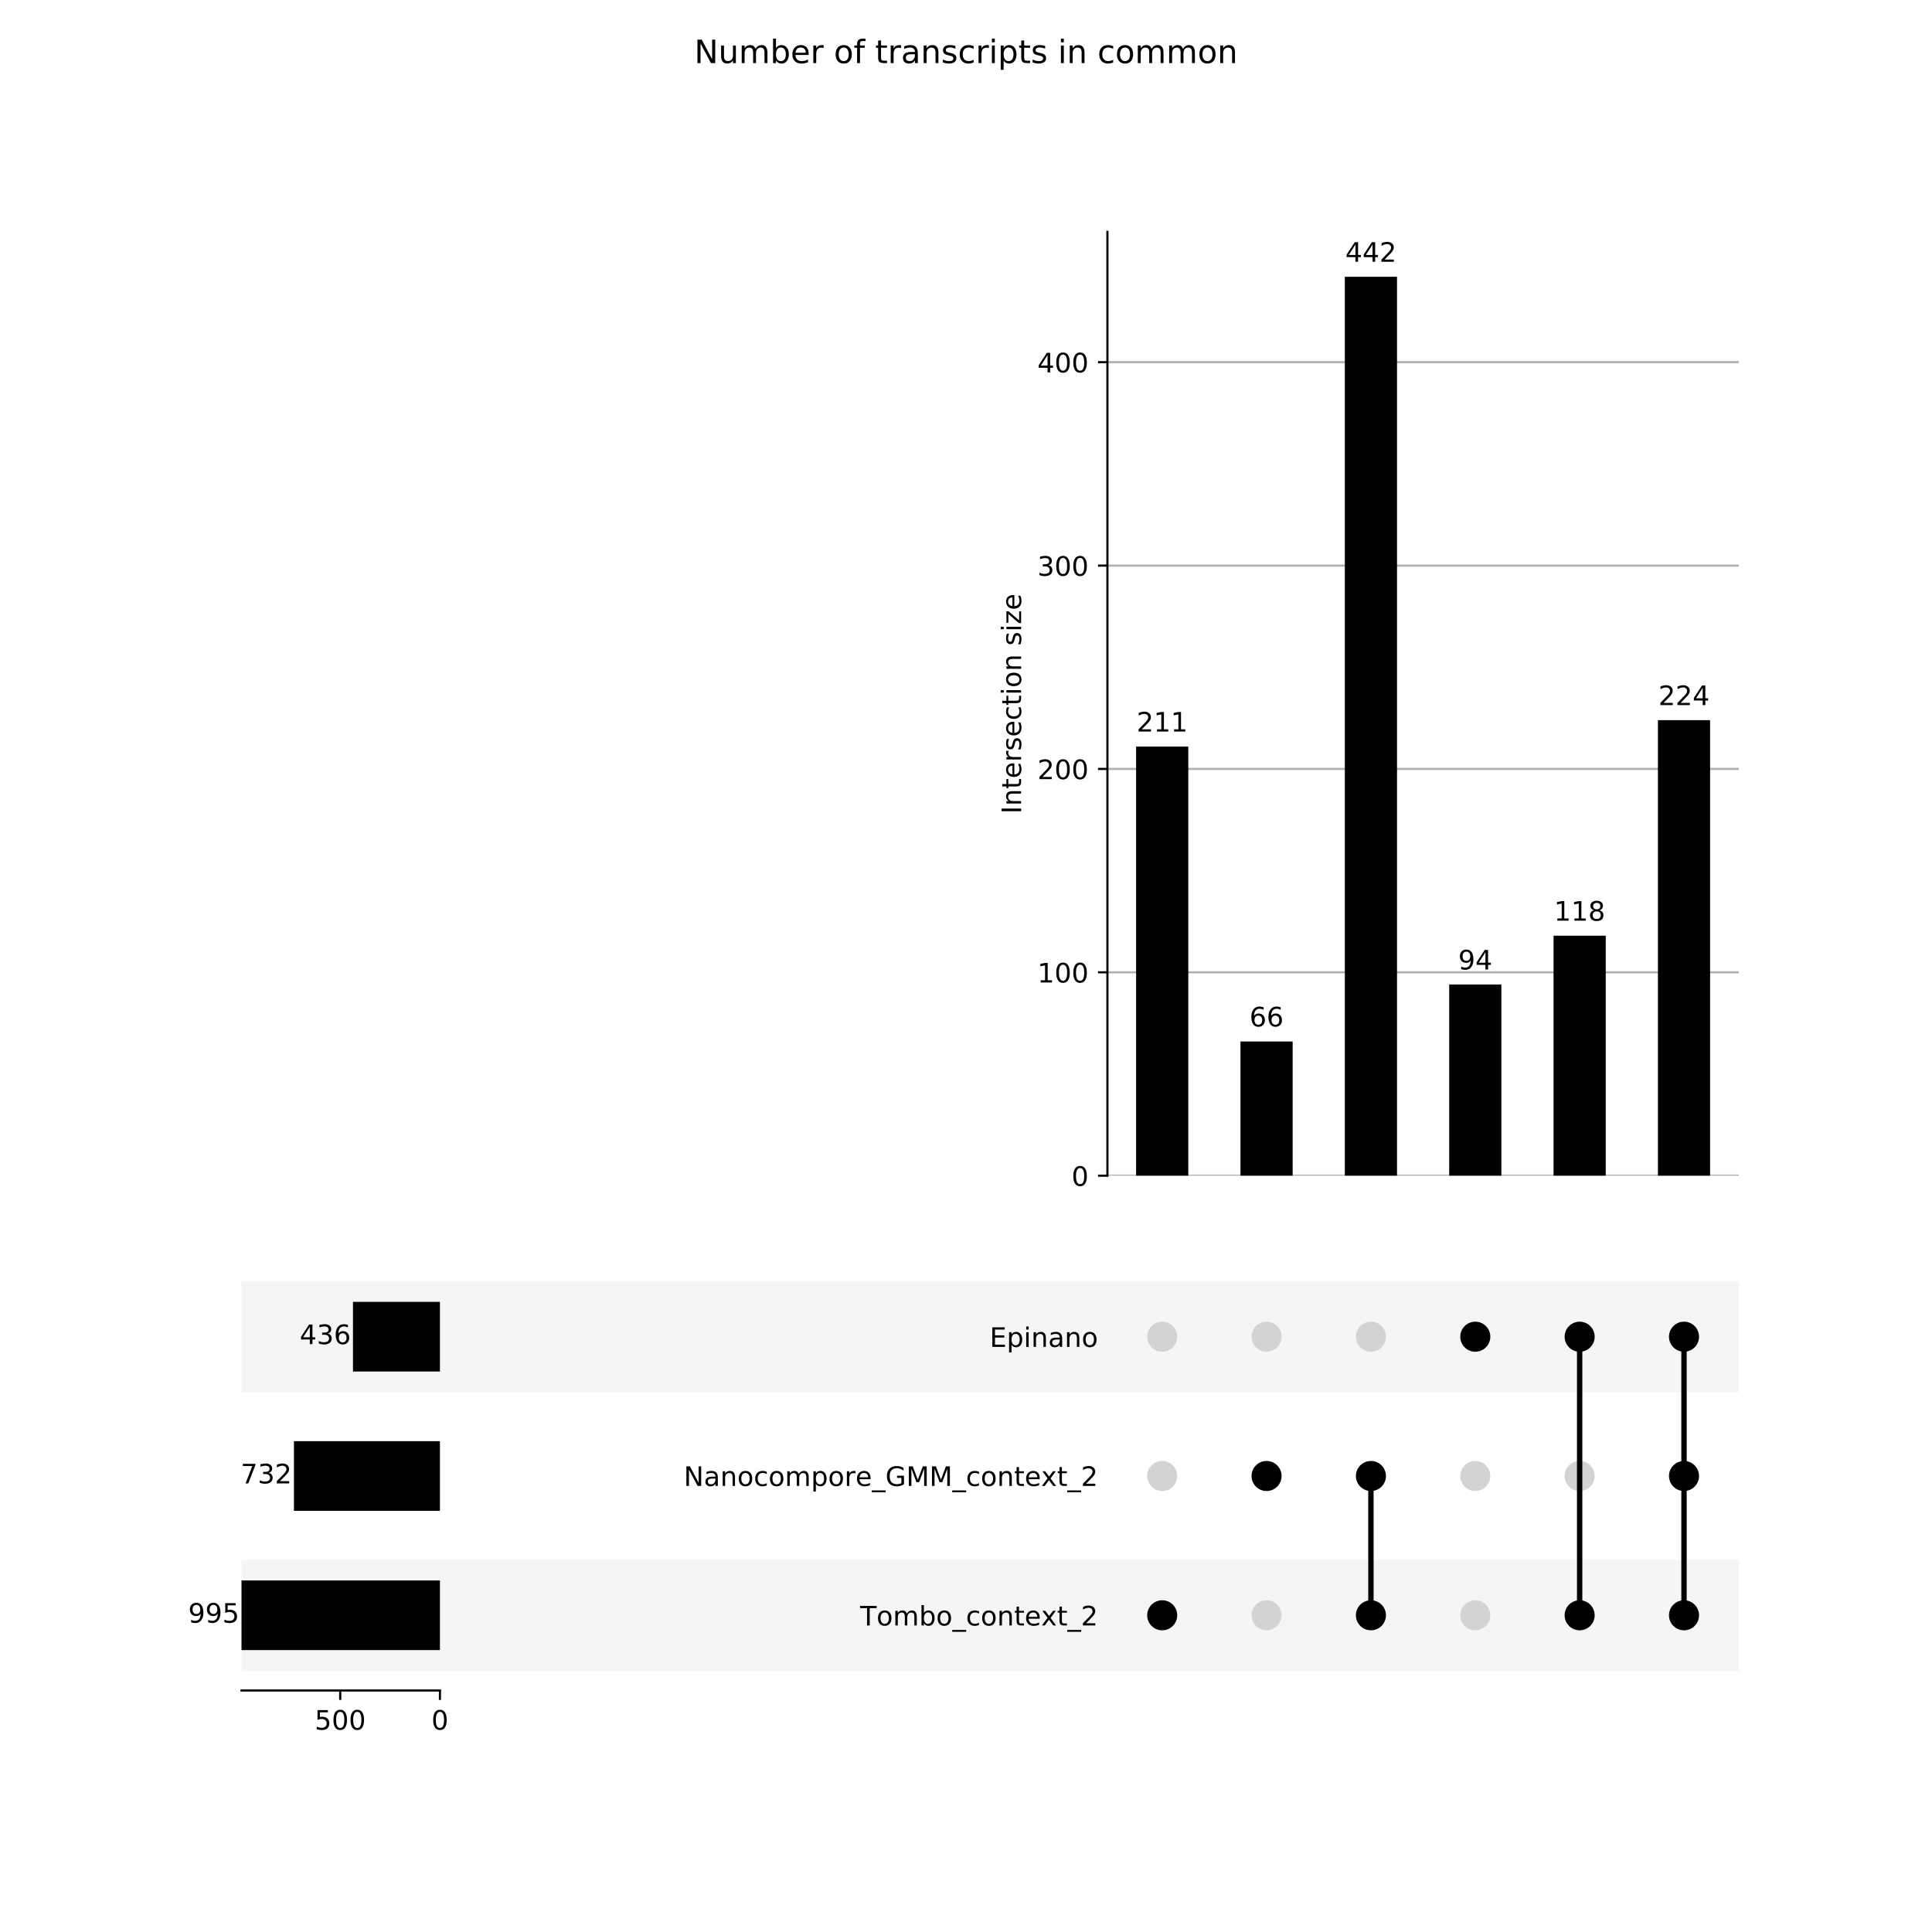 <?xml version="1.0" encoding="utf-8" standalone="no"?>
<!DOCTYPE svg PUBLIC "-//W3C//DTD SVG 1.1//EN"
  "http://www.w3.org/Graphics/SVG/1.1/DTD/svg11.dtd">
<!-- Created with matplotlib (https://matplotlib.org/) -->
<svg height="720pt" version="1.1" viewBox="0 0 720 720" width="720pt" xmlns="http://www.w3.org/2000/svg" xmlns:xlink="http://www.w3.org/1999/xlink">
 <defs>
  <style type="text/css">
*{stroke-linecap:butt;stroke-linejoin:round;}
  </style>
 </defs>
 <g id="figure_1">
  <g id="patch_1">
   <path d="M 0 720 
L 720 720 
L 720 0 
L 0 0 
z
" style="fill:#ffffff;"/>
  </g>
  <g id="axes_1">
   <g id="patch_2">
    <path clip-path="url(#pa7212b938f)" d="M 90 622.733 
L 648 622.733 
L 648 581.205 
L 90 581.205 
z
" style="fill:#f5f5f5;"/>
   </g>
   <g id="patch_3">
    <path clip-path="url(#pa7212b938f)" d="M 90 518.913 
L 648 518.913 
L 648 477.385 
L 90 477.385 
z
" style="fill:#f5f5f5;"/>
   </g>
   <g id="matplotlib.axis_1"/>
   <g id="matplotlib.axis_2">
    <g id="ytick_1"/>
    <g id="ytick_2"/>
    <g id="ytick_3"/>
   </g>
  </g>
  <g id="axes_2">
   <g id="PathCollection_1">
    <defs>
     <path d="M 0 5.6 
C 1.485 5.6 2.91 5.01 3.96 3.96 
C 5.01 2.91 5.6 1.485 5.6 0 
C 5.6 -1.485 5.01 -2.91 3.96 -3.96 
C 2.91 -5.01 1.485 -5.6 0 -5.6 
C -1.485 -5.6 -2.91 -5.01 -3.96 -3.96 
C -5.01 -2.91 -5.6 -1.485 -5.6 0 
C -5.6 1.485 -5.01 2.91 -3.96 3.96 
C -2.91 5.01 -1.485 5.6 0 5.6 
z
" id="C0_0_a1dc8ecef4"/>
    </defs>
    <g clip-path="url(#pbac1de881d)">
     <use x="433.117" xlink:href="#C0_0_a1dc8ecef4" y="601.969"/>
    </g>
    <g clip-path="url(#pbac1de881d)">
     <use style="fill:#d3d3d3;" x="433.117" xlink:href="#C0_0_a1dc8ecef4" y="550.059"/>
    </g>
    <g clip-path="url(#pbac1de881d)">
     <use style="fill:#d3d3d3;" x="433.117" xlink:href="#C0_0_a1dc8ecef4" y="498.149"/>
    </g>
    <g clip-path="url(#pbac1de881d)">
     <use style="fill:#d3d3d3;" x="472.01" xlink:href="#C0_0_a1dc8ecef4" y="601.969"/>
    </g>
    <g clip-path="url(#pbac1de881d)">
     <use x="472.01" xlink:href="#C0_0_a1dc8ecef4" y="550.059"/>
    </g>
    <g clip-path="url(#pbac1de881d)">
     <use style="fill:#d3d3d3;" x="472.01" xlink:href="#C0_0_a1dc8ecef4" y="498.149"/>
    </g>
    <g clip-path="url(#pbac1de881d)">
     <use x="510.903" xlink:href="#C0_0_a1dc8ecef4" y="601.969"/>
    </g>
    <g clip-path="url(#pbac1de881d)">
     <use x="510.903" xlink:href="#C0_0_a1dc8ecef4" y="550.059"/>
    </g>
    <g clip-path="url(#pbac1de881d)">
     <use style="fill:#d3d3d3;" x="510.903" xlink:href="#C0_0_a1dc8ecef4" y="498.149"/>
    </g>
    <g clip-path="url(#pbac1de881d)">
     <use style="fill:#d3d3d3;" x="549.796" xlink:href="#C0_0_a1dc8ecef4" y="601.969"/>
    </g>
    <g clip-path="url(#pbac1de881d)">
     <use style="fill:#d3d3d3;" x="549.796" xlink:href="#C0_0_a1dc8ecef4" y="550.059"/>
    </g>
    <g clip-path="url(#pbac1de881d)">
     <use x="549.796" xlink:href="#C0_0_a1dc8ecef4" y="498.149"/>
    </g>
    <g clip-path="url(#pbac1de881d)">
     <use x="588.689" xlink:href="#C0_0_a1dc8ecef4" y="601.969"/>
    </g>
    <g clip-path="url(#pbac1de881d)">
     <use style="fill:#d3d3d3;" x="588.689" xlink:href="#C0_0_a1dc8ecef4" y="550.059"/>
    </g>
    <g clip-path="url(#pbac1de881d)">
     <use x="588.689" xlink:href="#C0_0_a1dc8ecef4" y="498.149"/>
    </g>
    <g clip-path="url(#pbac1de881d)">
     <use x="627.581" xlink:href="#C0_0_a1dc8ecef4" y="601.969"/>
    </g>
    <g clip-path="url(#pbac1de881d)">
     <use x="627.581" xlink:href="#C0_0_a1dc8ecef4" y="550.059"/>
    </g>
    <g clip-path="url(#pbac1de881d)">
     <use x="627.581" xlink:href="#C0_0_a1dc8ecef4" y="498.149"/>
    </g>
   </g>
   <g id="matplotlib.axis_3">
    <g id="ytick_4">
     <g id="line2d_1"/>
     <g id="text_1">
      <!-- Tombo_context_2 -->
      <defs>
       <path d="M -0.297 72.906 
L 61.375 72.906 
L 61.375 64.594 
L 35.5 64.594 
L 35.5 0 
L 25.594 0 
L 25.594 64.594 
L -0.297 64.594 
z
" id="DejaVuSans-84"/>
       <path d="M 30.609 48.391 
Q 23.391 48.391 19.188 42.75 
Q 14.984 37.109 14.984 27.297 
Q 14.984 17.484 19.156 11.844 
Q 23.344 6.203 30.609 6.203 
Q 37.797 6.203 41.984 11.859 
Q 46.188 17.531 46.188 27.297 
Q 46.188 37.016 41.984 42.703 
Q 37.797 48.391 30.609 48.391 
z
M 30.609 56 
Q 42.328 56 49.016 48.375 
Q 55.719 40.766 55.719 27.297 
Q 55.719 13.875 49.016 6.219 
Q 42.328 -1.422 30.609 -1.422 
Q 18.844 -1.422 12.172 6.219 
Q 5.516 13.875 5.516 27.297 
Q 5.516 40.766 12.172 48.375 
Q 18.844 56 30.609 56 
z
" id="DejaVuSans-111"/>
       <path d="M 52 44.188 
Q 55.375 50.25 60.062 53.125 
Q 64.75 56 71.094 56 
Q 79.641 56 84.281 50.016 
Q 88.922 44.047 88.922 33.016 
L 88.922 0 
L 79.891 0 
L 79.891 32.719 
Q 79.891 40.578 77.094 44.375 
Q 74.312 48.188 68.609 48.188 
Q 61.625 48.188 57.562 43.547 
Q 53.516 38.922 53.516 30.906 
L 53.516 0 
L 44.484 0 
L 44.484 32.719 
Q 44.484 40.625 41.703 44.406 
Q 38.922 48.188 33.109 48.188 
Q 26.219 48.188 22.156 43.531 
Q 18.109 38.875 18.109 30.906 
L 18.109 0 
L 9.078 0 
L 9.078 54.688 
L 18.109 54.688 
L 18.109 46.188 
Q 21.188 51.219 25.484 53.609 
Q 29.781 56 35.688 56 
Q 41.656 56 45.828 52.969 
Q 50 49.953 52 44.188 
z
" id="DejaVuSans-109"/>
       <path d="M 48.688 27.297 
Q 48.688 37.203 44.609 42.844 
Q 40.531 48.484 33.406 48.484 
Q 26.266 48.484 22.188 42.844 
Q 18.109 37.203 18.109 27.297 
Q 18.109 17.391 22.188 11.75 
Q 26.266 6.109 33.406 6.109 
Q 40.531 6.109 44.609 11.75 
Q 48.688 17.391 48.688 27.297 
z
M 18.109 46.391 
Q 20.953 51.266 25.266 53.625 
Q 29.594 56 35.594 56 
Q 45.562 56 51.781 48.094 
Q 58.016 40.188 58.016 27.297 
Q 58.016 14.406 51.781 6.484 
Q 45.562 -1.422 35.594 -1.422 
Q 29.594 -1.422 25.266 0.953 
Q 20.953 3.328 18.109 8.203 
L 18.109 0 
L 9.078 0 
L 9.078 75.984 
L 18.109 75.984 
z
" id="DejaVuSans-98"/>
       <path d="M 50.984 -16.609 
L 50.984 -23.578 
L -0.984 -23.578 
L -0.984 -16.609 
z
" id="DejaVuSans-95"/>
       <path d="M 48.781 52.594 
L 48.781 44.188 
Q 44.969 46.297 41.141 47.344 
Q 37.312 48.391 33.406 48.391 
Q 24.656 48.391 19.812 42.844 
Q 14.984 37.312 14.984 27.297 
Q 14.984 17.281 19.812 11.734 
Q 24.656 6.203 33.406 6.203 
Q 37.312 6.203 41.141 7.25 
Q 44.969 8.297 48.781 10.406 
L 48.781 2.094 
Q 45.016 0.344 40.984 -0.531 
Q 36.969 -1.422 32.422 -1.422 
Q 20.062 -1.422 12.781 6.344 
Q 5.516 14.109 5.516 27.297 
Q 5.516 40.672 12.859 48.328 
Q 20.219 56 33.016 56 
Q 37.156 56 41.109 55.141 
Q 45.062 54.297 48.781 52.594 
z
" id="DejaVuSans-99"/>
       <path d="M 54.891 33.016 
L 54.891 0 
L 45.906 0 
L 45.906 32.719 
Q 45.906 40.484 42.875 44.328 
Q 39.844 48.188 33.797 48.188 
Q 26.516 48.188 22.312 43.547 
Q 18.109 38.922 18.109 30.906 
L 18.109 0 
L 9.078 0 
L 9.078 54.688 
L 18.109 54.688 
L 18.109 46.188 
Q 21.344 51.125 25.703 53.562 
Q 30.078 56 35.797 56 
Q 45.219 56 50.047 50.172 
Q 54.891 44.344 54.891 33.016 
z
" id="DejaVuSans-110"/>
       <path d="M 18.312 70.219 
L 18.312 54.688 
L 36.812 54.688 
L 36.812 47.703 
L 18.312 47.703 
L 18.312 18.016 
Q 18.312 11.328 20.141 9.422 
Q 21.969 7.516 27.594 7.516 
L 36.812 7.516 
L 36.812 0 
L 27.594 0 
Q 17.188 0 13.234 3.875 
Q 9.281 7.766 9.281 18.016 
L 9.281 47.703 
L 2.688 47.703 
L 2.688 54.688 
L 9.281 54.688 
L 9.281 70.219 
z
" id="DejaVuSans-116"/>
       <path d="M 56.203 29.594 
L 56.203 25.203 
L 14.891 25.203 
Q 15.484 15.922 20.484 11.062 
Q 25.484 6.203 34.422 6.203 
Q 39.594 6.203 44.453 7.469 
Q 49.312 8.734 54.109 11.281 
L 54.109 2.781 
Q 49.266 0.734 44.188 -0.344 
Q 39.109 -1.422 33.891 -1.422 
Q 20.797 -1.422 13.156 6.188 
Q 5.516 13.812 5.516 26.812 
Q 5.516 40.234 12.766 48.109 
Q 20.016 56 32.328 56 
Q 43.359 56 49.781 48.891 
Q 56.203 41.797 56.203 29.594 
z
M 47.219 32.234 
Q 47.125 39.594 43.094 43.984 
Q 39.062 48.391 32.422 48.391 
Q 24.906 48.391 20.391 44.141 
Q 15.875 39.891 15.188 32.172 
z
" id="DejaVuSans-101"/>
       <path d="M 54.891 54.688 
L 35.109 28.078 
L 55.906 0 
L 45.312 0 
L 29.391 21.484 
L 13.484 0 
L 2.875 0 
L 24.125 28.609 
L 4.688 54.688 
L 15.281 54.688 
L 29.781 35.203 
L 44.281 54.688 
z
" id="DejaVuSans-120"/>
       <path d="M 19.188 8.297 
L 53.609 8.297 
L 53.609 0 
L 7.328 0 
L 7.328 8.297 
Q 12.938 14.109 22.625 23.891 
Q 32.328 33.688 34.812 36.531 
Q 39.547 41.844 41.422 45.531 
Q 43.312 49.219 43.312 52.781 
Q 43.312 58.594 39.234 62.25 
Q 35.156 65.922 28.609 65.922 
Q 23.969 65.922 18.812 64.312 
Q 13.672 62.703 7.812 59.422 
L 7.812 69.391 
Q 13.766 71.781 18.938 73 
Q 24.125 74.219 28.422 74.219 
Q 39.75 74.219 46.484 68.547 
Q 53.219 62.891 53.219 53.422 
Q 53.219 48.922 51.531 44.891 
Q 49.859 40.875 45.406 35.406 
Q 44.188 33.984 37.641 27.219 
Q 31.109 20.453 19.188 8.297 
z
" id="DejaVuSans-50"/>
      </defs>
      <g transform="translate(320.563 605.768)scale(0.1 -0.1)">
       <use xlink:href="#DejaVuSans-84"/>
       <use x="60.818" xlink:href="#DejaVuSans-111"/>
       <use x="122" xlink:href="#DejaVuSans-109"/>
       <use x="219.412" xlink:href="#DejaVuSans-98"/>
       <use x="282.889" xlink:href="#DejaVuSans-111"/>
       <use x="344.07" xlink:href="#DejaVuSans-95"/>
       <use x="394.07" xlink:href="#DejaVuSans-99"/>
       <use x="449.051" xlink:href="#DejaVuSans-111"/>
       <use x="510.232" xlink:href="#DejaVuSans-110"/>
       <use x="573.611" xlink:href="#DejaVuSans-116"/>
       <use x="612.82" xlink:href="#DejaVuSans-101"/>
       <use x="674.328" xlink:href="#DejaVuSans-120"/>
       <use x="733.508" xlink:href="#DejaVuSans-116"/>
       <use x="772.717" xlink:href="#DejaVuSans-95"/>
       <use x="822.717" xlink:href="#DejaVuSans-50"/>
      </g>
     </g>
    </g>
    <g id="ytick_5">
     <g id="line2d_2"/>
     <g id="text_2">
      <!-- Nanocompore_GMM_context_2 -->
      <defs>
       <path d="M 9.812 72.906 
L 23.094 72.906 
L 55.422 11.922 
L 55.422 72.906 
L 64.984 72.906 
L 64.984 0 
L 51.703 0 
L 19.391 60.984 
L 19.391 0 
L 9.812 0 
z
" id="DejaVuSans-78"/>
       <path d="M 34.281 27.484 
Q 23.391 27.484 19.188 25 
Q 14.984 22.516 14.984 16.5 
Q 14.984 11.719 18.141 8.906 
Q 21.297 6.109 26.703 6.109 
Q 34.188 6.109 38.703 11.406 
Q 43.219 16.703 43.219 25.484 
L 43.219 27.484 
z
M 52.203 31.203 
L 52.203 0 
L 43.219 0 
L 43.219 8.297 
Q 40.141 3.328 35.547 0.953 
Q 30.953 -1.422 24.312 -1.422 
Q 15.922 -1.422 10.953 3.297 
Q 6 8.016 6 15.922 
Q 6 25.141 12.172 29.828 
Q 18.359 34.516 30.609 34.516 
L 43.219 34.516 
L 43.219 35.406 
Q 43.219 41.609 39.141 45 
Q 35.062 48.391 27.688 48.391 
Q 23 48.391 18.547 47.266 
Q 14.109 46.141 10.016 43.891 
L 10.016 52.203 
Q 14.938 54.109 19.578 55.047 
Q 24.219 56 28.609 56 
Q 40.484 56 46.344 49.844 
Q 52.203 43.703 52.203 31.203 
z
" id="DejaVuSans-97"/>
       <path d="M 18.109 8.203 
L 18.109 -20.797 
L 9.078 -20.797 
L 9.078 54.688 
L 18.109 54.688 
L 18.109 46.391 
Q 20.953 51.266 25.266 53.625 
Q 29.594 56 35.594 56 
Q 45.562 56 51.781 48.094 
Q 58.016 40.188 58.016 27.297 
Q 58.016 14.406 51.781 6.484 
Q 45.562 -1.422 35.594 -1.422 
Q 29.594 -1.422 25.266 0.953 
Q 20.953 3.328 18.109 8.203 
z
M 48.688 27.297 
Q 48.688 37.203 44.609 42.844 
Q 40.531 48.484 33.406 48.484 
Q 26.266 48.484 22.188 42.844 
Q 18.109 37.203 18.109 27.297 
Q 18.109 17.391 22.188 11.75 
Q 26.266 6.109 33.406 6.109 
Q 40.531 6.109 44.609 11.75 
Q 48.688 17.391 48.688 27.297 
z
" id="DejaVuSans-112"/>
       <path d="M 41.109 46.297 
Q 39.594 47.172 37.812 47.578 
Q 36.031 48 33.891 48 
Q 26.266 48 22.188 43.047 
Q 18.109 38.094 18.109 28.812 
L 18.109 0 
L 9.078 0 
L 9.078 54.688 
L 18.109 54.688 
L 18.109 46.188 
Q 20.953 51.172 25.484 53.578 
Q 30.031 56 36.531 56 
Q 37.453 56 38.578 55.875 
Q 39.703 55.766 41.062 55.516 
z
" id="DejaVuSans-114"/>
       <path d="M 59.516 10.406 
L 59.516 29.984 
L 43.406 29.984 
L 43.406 38.094 
L 69.281 38.094 
L 69.281 6.781 
Q 63.578 2.734 56.688 0.656 
Q 49.812 -1.422 42 -1.422 
Q 24.906 -1.422 15.25 8.562 
Q 5.609 18.562 5.609 36.375 
Q 5.609 54.25 15.25 64.234 
Q 24.906 74.219 42 74.219 
Q 49.125 74.219 55.547 72.453 
Q 61.969 70.703 67.391 67.281 
L 67.391 56.781 
Q 61.922 61.422 55.766 63.766 
Q 49.609 66.109 42.828 66.109 
Q 29.438 66.109 22.719 58.641 
Q 16.016 51.172 16.016 36.375 
Q 16.016 21.625 22.719 14.156 
Q 29.438 6.688 42.828 6.688 
Q 48.047 6.688 52.141 7.594 
Q 56.25 8.5 59.516 10.406 
z
" id="DejaVuSans-71"/>
       <path d="M 9.812 72.906 
L 24.516 72.906 
L 43.109 23.297 
L 61.812 72.906 
L 76.516 72.906 
L 76.516 0 
L 66.891 0 
L 66.891 64.016 
L 48.094 14.016 
L 38.188 14.016 
L 19.391 64.016 
L 19.391 0 
L 9.812 0 
z
" id="DejaVuSans-77"/>
      </defs>
      <g transform="translate(254.814 553.77)scale(0.1 -0.1)">
       <use xlink:href="#DejaVuSans-78"/>
       <use x="74.805" xlink:href="#DejaVuSans-97"/>
       <use x="136.084" xlink:href="#DejaVuSans-110"/>
       <use x="199.463" xlink:href="#DejaVuSans-111"/>
       <use x="260.645" xlink:href="#DejaVuSans-99"/>
       <use x="315.625" xlink:href="#DejaVuSans-111"/>
       <use x="376.807" xlink:href="#DejaVuSans-109"/>
       <use x="474.219" xlink:href="#DejaVuSans-112"/>
       <use x="537.695" xlink:href="#DejaVuSans-111"/>
       <use x="598.877" xlink:href="#DejaVuSans-114"/>
       <use x="639.959" xlink:href="#DejaVuSans-101"/>
       <use x="701.482" xlink:href="#DejaVuSans-95"/>
       <use x="751.482" xlink:href="#DejaVuSans-71"/>
       <use x="828.973" xlink:href="#DejaVuSans-77"/>
       <use x="915.252" xlink:href="#DejaVuSans-77"/>
       <use x="1001.531" xlink:href="#DejaVuSans-95"/>
       <use x="1051.531" xlink:href="#DejaVuSans-99"/>
       <use x="1106.512" xlink:href="#DejaVuSans-111"/>
       <use x="1167.693" xlink:href="#DejaVuSans-110"/>
       <use x="1231.072" xlink:href="#DejaVuSans-116"/>
       <use x="1270.281" xlink:href="#DejaVuSans-101"/>
       <use x="1331.789" xlink:href="#DejaVuSans-120"/>
       <use x="1390.969" xlink:href="#DejaVuSans-116"/>
       <use x="1430.178" xlink:href="#DejaVuSans-95"/>
       <use x="1480.178" xlink:href="#DejaVuSans-50"/>
      </g>
     </g>
    </g>
    <g id="ytick_6">
     <g id="line2d_3"/>
     <g id="text_3">
      <!-- Epinano -->
      <defs>
       <path d="M 9.812 72.906 
L 55.906 72.906 
L 55.906 64.594 
L 19.672 64.594 
L 19.672 43.016 
L 54.391 43.016 
L 54.391 34.719 
L 19.672 34.719 
L 19.672 8.297 
L 56.781 8.297 
L 56.781 0 
L 9.812 0 
z
" id="DejaVuSans-69"/>
       <path d="M 9.422 54.688 
L 18.406 54.688 
L 18.406 0 
L 9.422 0 
z
M 9.422 75.984 
L 18.406 75.984 
L 18.406 64.594 
L 9.422 64.594 
z
" id="DejaVuSans-105"/>
      </defs>
      <g transform="translate(368.832 501.948)scale(0.1 -0.1)">
       <use xlink:href="#DejaVuSans-69"/>
       <use x="63.184" xlink:href="#DejaVuSans-112"/>
       <use x="126.66" xlink:href="#DejaVuSans-105"/>
       <use x="154.443" xlink:href="#DejaVuSans-110"/>
       <use x="217.822" xlink:href="#DejaVuSans-97"/>
       <use x="279.102" xlink:href="#DejaVuSans-110"/>
       <use x="342.48" xlink:href="#DejaVuSans-111"/>
      </g>
     </g>
    </g>
   </g>
   <g id="LineCollection_1">
    <path clip-path="url(#pbac1de881d)" d="M 433.117 601.969 
L 433.117 601.969 
" style="fill:none;stroke:#000000;stroke-width:2;"/>
    <path clip-path="url(#pbac1de881d)" d="M 472.01 550.059 
L 472.01 550.059 
" style="fill:none;stroke:#000000;stroke-width:2;"/>
    <path clip-path="url(#pbac1de881d)" d="M 510.903 601.969 
L 510.903 550.059 
" style="fill:none;stroke:#000000;stroke-width:2;"/>
    <path clip-path="url(#pbac1de881d)" d="M 549.796 498.149 
L 549.796 498.149 
" style="fill:none;stroke:#000000;stroke-width:2;"/>
    <path clip-path="url(#pbac1de881d)" d="M 588.689 601.969 
L 588.689 498.149 
" style="fill:none;stroke:#000000;stroke-width:2;"/>
    <path clip-path="url(#pbac1de881d)" d="M 627.581 601.969 
L 627.581 498.149 
" style="fill:none;stroke:#000000;stroke-width:2;"/>
   </g>
  </g>
  <g id="axes_3">
   <g id="patch_4">
    <path clip-path="url(#pbea52e13fa)" d="M 163.952 614.946 
L 90 614.946 
L 90 588.991 
L 163.952 588.991 
z
"/>
   </g>
   <g id="patch_5">
    <path clip-path="url(#pbea52e13fa)" d="M 163.952 563.036 
L 109.547 563.036 
L 109.547 537.081 
L 163.952 537.081 
z
"/>
   </g>
   <g id="patch_6">
    <path clip-path="url(#pbea52e13fa)" d="M 163.952 511.126 
L 131.547 511.126 
L 131.547 485.172 
L 163.952 485.172 
z
"/>
   </g>
   <g id="matplotlib.axis_4">
    <g id="xtick_1">
     <g id="line2d_4">
      <defs>
       <path d="M 0 0 
L 0 3.5 
" id="m7a133580d8" style="stroke:#000000;stroke-width:0.8;"/>
      </defs>
      <g>
       <use style="stroke:#000000;stroke-width:0.8;" x="163.952" xlink:href="#m7a133580d8" y="630"/>
      </g>
     </g>
     <g id="text_4">
      <!-- 0 -->
      <defs>
       <path d="M 31.781 66.406 
Q 24.172 66.406 20.328 58.906 
Q 16.5 51.422 16.5 36.375 
Q 16.5 21.391 20.328 13.891 
Q 24.172 6.391 31.781 6.391 
Q 39.453 6.391 43.281 13.891 
Q 47.125 21.391 47.125 36.375 
Q 47.125 51.422 43.281 58.906 
Q 39.453 66.406 31.781 66.406 
z
M 31.781 74.219 
Q 44.047 74.219 50.516 64.516 
Q 56.984 54.828 56.984 36.375 
Q 56.984 17.969 50.516 8.266 
Q 44.047 -1.422 31.781 -1.422 
Q 19.531 -1.422 13.062 8.266 
Q 6.594 17.969 6.594 36.375 
Q 6.594 54.828 13.062 64.516 
Q 19.531 74.219 31.781 74.219 
z
" id="DejaVuSans-48"/>
      </defs>
      <g transform="translate(160.771 644.598)scale(0.1 -0.1)">
       <use xlink:href="#DejaVuSans-48"/>
      </g>
     </g>
    </g>
    <g id="xtick_2">
     <g id="line2d_5">
      <g>
       <use style="stroke:#000000;stroke-width:0.8;" x="126.79" xlink:href="#m7a133580d8" y="630"/>
      </g>
     </g>
     <g id="text_5">
      <!-- 500 -->
      <defs>
       <path d="M 10.797 72.906 
L 49.516 72.906 
L 49.516 64.594 
L 19.828 64.594 
L 19.828 46.734 
Q 21.969 47.469 24.109 47.828 
Q 26.266 48.188 28.422 48.188 
Q 40.625 48.188 47.75 41.5 
Q 54.891 34.812 54.891 23.391 
Q 54.891 11.625 47.562 5.094 
Q 40.234 -1.422 26.906 -1.422 
Q 22.312 -1.422 17.547 -0.641 
Q 12.797 0.141 7.719 1.703 
L 7.719 11.625 
Q 12.109 9.234 16.797 8.062 
Q 21.484 6.891 26.703 6.891 
Q 35.156 6.891 40.078 11.328 
Q 45.016 15.766 45.016 23.391 
Q 45.016 31 40.078 35.438 
Q 35.156 39.891 26.703 39.891 
Q 22.75 39.891 18.812 39.016 
Q 14.891 38.141 10.797 36.281 
z
" id="DejaVuSans-53"/>
      </defs>
      <g transform="translate(117.246 644.598)scale(0.1 -0.1)">
       <use xlink:href="#DejaVuSans-53"/>
       <use x="63.623" xlink:href="#DejaVuSans-48"/>
       <use x="127.246" xlink:href="#DejaVuSans-48"/>
      </g>
     </g>
    </g>
   </g>
   <g id="patch_7">
    <path d="M 90 630 
L 163.952 630 
" style="fill:none;stroke:#000000;stroke-linecap:square;stroke-linejoin:miter;stroke-width:0.8;"/>
   </g>
   <g id="text_6">
    <!-- 995 -->
    <defs>
     <path d="M 10.984 1.516 
L 10.984 10.5 
Q 14.703 8.734 18.5 7.812 
Q 22.312 6.891 25.984 6.891 
Q 35.75 6.891 40.891 13.453 
Q 46.047 20.016 46.781 33.406 
Q 43.953 29.203 39.594 26.953 
Q 35.25 24.703 29.984 24.703 
Q 19.047 24.703 12.672 31.312 
Q 6.297 37.938 6.297 49.422 
Q 6.297 60.641 12.938 67.422 
Q 19.578 74.219 30.609 74.219 
Q 43.266 74.219 49.922 64.516 
Q 56.594 54.828 56.594 36.375 
Q 56.594 19.141 48.406 8.859 
Q 40.234 -1.422 26.422 -1.422 
Q 22.703 -1.422 18.891 -0.688 
Q 15.094 0.047 10.984 1.516 
z
M 30.609 32.422 
Q 37.25 32.422 41.125 36.953 
Q 45.016 41.5 45.016 49.422 
Q 45.016 57.281 41.125 61.844 
Q 37.25 66.406 30.609 66.406 
Q 23.969 66.406 20.094 61.844 
Q 16.219 57.281 16.219 49.422 
Q 16.219 41.5 20.094 36.953 
Q 23.969 32.422 30.609 32.422 
z
" id="DejaVuSans-57"/>
    </defs>
    <g transform="translate(70.136 604.728)scale(0.1 -0.1)">
     <use xlink:href="#DejaVuSans-57"/>
     <use x="63.623" xlink:href="#DejaVuSans-57"/>
     <use x="127.246" xlink:href="#DejaVuSans-53"/>
    </g>
   </g>
   <g id="text_7">
    <!-- 732 -->
    <defs>
     <path d="M 8.203 72.906 
L 55.078 72.906 
L 55.078 68.703 
L 28.609 0 
L 18.312 0 
L 43.219 64.594 
L 8.203 64.594 
z
" id="DejaVuSans-55"/>
     <path d="M 40.578 39.312 
Q 47.656 37.797 51.625 33 
Q 55.609 28.219 55.609 21.188 
Q 55.609 10.406 48.188 4.484 
Q 40.766 -1.422 27.094 -1.422 
Q 22.516 -1.422 17.656 -0.516 
Q 12.797 0.391 7.625 2.203 
L 7.625 11.719 
Q 11.719 9.328 16.594 8.109 
Q 21.484 6.891 26.812 6.891 
Q 36.078 6.891 40.938 10.547 
Q 45.797 14.203 45.797 21.188 
Q 45.797 27.641 41.281 31.266 
Q 36.766 34.906 28.719 34.906 
L 20.219 34.906 
L 20.219 43.016 
L 29.109 43.016 
Q 36.375 43.016 40.234 45.922 
Q 44.094 48.828 44.094 54.297 
Q 44.094 59.906 40.109 62.906 
Q 36.141 65.922 28.719 65.922 
Q 24.656 65.922 20.016 65.031 
Q 15.375 64.156 9.812 62.312 
L 9.812 71.094 
Q 15.438 72.656 20.344 73.438 
Q 25.25 74.219 29.594 74.219 
Q 40.828 74.219 47.359 69.109 
Q 53.906 64.016 53.906 55.328 
Q 53.906 49.266 50.438 45.094 
Q 46.969 40.922 40.578 39.312 
z
" id="DejaVuSans-51"/>
    </defs>
    <g transform="translate(89.683 552.818)scale(0.1 -0.1)">
     <use xlink:href="#DejaVuSans-55"/>
     <use x="63.623" xlink:href="#DejaVuSans-51"/>
     <use x="127.246" xlink:href="#DejaVuSans-50"/>
    </g>
   </g>
   <g id="text_8">
    <!-- 436 -->
    <defs>
     <path d="M 37.797 64.312 
L 12.891 25.391 
L 37.797 25.391 
z
M 35.203 72.906 
L 47.609 72.906 
L 47.609 25.391 
L 58.016 25.391 
L 58.016 17.188 
L 47.609 17.188 
L 47.609 0 
L 37.797 0 
L 37.797 17.188 
L 4.891 17.188 
L 4.891 26.703 
z
" id="DejaVuSans-52"/>
     <path d="M 33.016 40.375 
Q 26.375 40.375 22.484 35.828 
Q 18.609 31.297 18.609 23.391 
Q 18.609 15.531 22.484 10.953 
Q 26.375 6.391 33.016 6.391 
Q 39.656 6.391 43.531 10.953 
Q 47.406 15.531 47.406 23.391 
Q 47.406 31.297 43.531 35.828 
Q 39.656 40.375 33.016 40.375 
z
M 52.594 71.297 
L 52.594 62.312 
Q 48.875 64.062 45.094 64.984 
Q 41.312 65.922 37.594 65.922 
Q 27.828 65.922 22.672 59.328 
Q 17.531 52.734 16.797 39.406 
Q 19.672 43.656 24.016 45.922 
Q 28.375 48.188 33.594 48.188 
Q 44.578 48.188 50.953 41.516 
Q 57.328 34.859 57.328 23.391 
Q 57.328 12.156 50.688 5.359 
Q 44.047 -1.422 33.016 -1.422 
Q 20.359 -1.422 13.672 8.266 
Q 6.984 17.969 6.984 36.375 
Q 6.984 53.656 15.188 63.938 
Q 23.391 74.219 37.203 74.219 
Q 40.922 74.219 44.703 73.484 
Q 48.484 72.75 52.594 71.297 
z
" id="DejaVuSans-54"/>
    </defs>
    <g transform="translate(111.683 500.908)scale(0.1 -0.1)">
     <use xlink:href="#DejaVuSans-52"/>
     <use x="63.623" xlink:href="#DejaVuSans-51"/>
     <use x="127.246" xlink:href="#DejaVuSans-54"/>
    </g>
   </g>
  </g>
  <g id="axes_4">
   <g id="patch_8">
    <path d="M 412.699 438.141 
L 648 438.141 
L 648 86.4 
L 412.699 86.4 
z
" style="fill:#ffffff;"/>
   </g>
   <g id="matplotlib.axis_5">
    <g id="ytick_7">
     <g id="line2d_6">
      <path clip-path="url(#p367c9b1df5)" d="M 412.699 438.141 
L 648 438.141 
" style="fill:none;stroke:#b0b0b0;stroke-linecap:square;stroke-width:0.8;"/>
     </g>
     <g id="line2d_7">
      <defs>
       <path d="M 0 0 
L -3.5 0 
" id="m6f62d39cd8" style="stroke:#000000;stroke-width:0.8;"/>
      </defs>
      <g>
       <use style="stroke:#000000;stroke-width:0.8;" x="412.699" xlink:href="#m6f62d39cd8" y="438.141"/>
      </g>
     </g>
     <g id="text_9">
      <!-- 0 -->
      <g transform="translate(399.336 441.94)scale(0.1 -0.1)">
       <use xlink:href="#DejaVuSans-48"/>
      </g>
     </g>
    </g>
    <g id="ytick_8">
     <g id="line2d_8">
      <path clip-path="url(#p367c9b1df5)" d="M 412.699 362.351 
L 648 362.351 
" style="fill:none;stroke:#b0b0b0;stroke-linecap:square;stroke-width:0.8;"/>
     </g>
     <g id="line2d_9">
      <g>
       <use style="stroke:#000000;stroke-width:0.8;" x="412.699" xlink:href="#m6f62d39cd8" y="362.351"/>
      </g>
     </g>
     <g id="text_10">
      <!-- 100 -->
      <defs>
       <path d="M 12.406 8.297 
L 28.516 8.297 
L 28.516 63.922 
L 10.984 60.406 
L 10.984 69.391 
L 28.422 72.906 
L 38.281 72.906 
L 38.281 8.297 
L 54.391 8.297 
L 54.391 0 
L 12.406 0 
z
" id="DejaVuSans-49"/>
      </defs>
      <g transform="translate(386.611 366.15)scale(0.1 -0.1)">
       <use xlink:href="#DejaVuSans-49"/>
       <use x="63.623" xlink:href="#DejaVuSans-48"/>
       <use x="127.246" xlink:href="#DejaVuSans-48"/>
      </g>
     </g>
    </g>
    <g id="ytick_9">
     <g id="line2d_10">
      <path clip-path="url(#p367c9b1df5)" d="M 412.699 286.561 
L 648 286.561 
" style="fill:none;stroke:#b0b0b0;stroke-linecap:square;stroke-width:0.8;"/>
     </g>
     <g id="line2d_11">
      <g>
       <use style="stroke:#000000;stroke-width:0.8;" x="412.699" xlink:href="#m6f62d39cd8" y="286.561"/>
      </g>
     </g>
     <g id="text_11">
      <!-- 200 -->
      <g transform="translate(386.611 290.36)scale(0.1 -0.1)">
       <use xlink:href="#DejaVuSans-50"/>
       <use x="63.623" xlink:href="#DejaVuSans-48"/>
       <use x="127.246" xlink:href="#DejaVuSans-48"/>
      </g>
     </g>
    </g>
    <g id="ytick_10">
     <g id="line2d_12">
      <path clip-path="url(#p367c9b1df5)" d="M 412.699 210.771 
L 648 210.771 
" style="fill:none;stroke:#b0b0b0;stroke-linecap:square;stroke-width:0.8;"/>
     </g>
     <g id="line2d_13">
      <g>
       <use style="stroke:#000000;stroke-width:0.8;" x="412.699" xlink:href="#m6f62d39cd8" y="210.771"/>
      </g>
     </g>
     <g id="text_12">
      <!-- 300 -->
      <g transform="translate(386.611 214.571)scale(0.1 -0.1)">
       <use xlink:href="#DejaVuSans-51"/>
       <use x="63.623" xlink:href="#DejaVuSans-48"/>
       <use x="127.246" xlink:href="#DejaVuSans-48"/>
      </g>
     </g>
    </g>
    <g id="ytick_11">
     <g id="line2d_14">
      <path clip-path="url(#p367c9b1df5)" d="M 412.699 134.981 
L 648 134.981 
" style="fill:none;stroke:#b0b0b0;stroke-linecap:square;stroke-width:0.8;"/>
     </g>
     <g id="line2d_15">
      <g>
       <use style="stroke:#000000;stroke-width:0.8;" x="412.699" xlink:href="#m6f62d39cd8" y="134.981"/>
      </g>
     </g>
     <g id="text_13">
      <!-- 400 -->
      <g transform="translate(386.611 138.781)scale(0.1 -0.1)">
       <use xlink:href="#DejaVuSans-52"/>
       <use x="63.623" xlink:href="#DejaVuSans-48"/>
       <use x="127.246" xlink:href="#DejaVuSans-48"/>
      </g>
     </g>
    </g>
    <g id="text_14">
     <!-- Intersection size -->
     <defs>
      <path d="M 9.812 72.906 
L 19.672 72.906 
L 19.672 0 
L 9.812 0 
z
" id="DejaVuSans-73"/>
      <path d="M 44.281 53.078 
L 44.281 44.578 
Q 40.484 46.531 36.375 47.5 
Q 32.281 48.484 27.875 48.484 
Q 21.188 48.484 17.844 46.438 
Q 14.5 44.391 14.5 40.281 
Q 14.5 37.156 16.891 35.375 
Q 19.281 33.594 26.516 31.984 
L 29.594 31.297 
Q 39.156 29.25 43.188 25.516 
Q 47.219 21.781 47.219 15.094 
Q 47.219 7.469 41.188 3.016 
Q 35.156 -1.422 24.609 -1.422 
Q 20.219 -1.422 15.453 -0.562 
Q 10.688 0.297 5.422 2 
L 5.422 11.281 
Q 10.406 8.688 15.234 7.391 
Q 20.062 6.109 24.812 6.109 
Q 31.156 6.109 34.562 8.281 
Q 37.984 10.453 37.984 14.406 
Q 37.984 18.062 35.516 20.016 
Q 33.062 21.969 24.703 23.781 
L 21.578 24.516 
Q 13.234 26.266 9.516 29.906 
Q 5.812 33.547 5.812 39.891 
Q 5.812 47.609 11.281 51.797 
Q 16.75 56 26.812 56 
Q 31.781 56 36.172 55.266 
Q 40.578 54.547 44.281 53.078 
z
" id="DejaVuSans-115"/>
      <path id="DejaVuSans-32"/>
      <path d="M 5.516 54.688 
L 48.188 54.688 
L 48.188 46.484 
L 14.406 7.172 
L 48.188 7.172 
L 48.188 0 
L 4.297 0 
L 4.297 8.203 
L 38.094 47.516 
L 5.516 47.516 
z
" id="DejaVuSans-122"/>
     </defs>
     <g transform="translate(380.532 303.298)rotate(-90)scale(0.1 -0.1)">
      <use xlink:href="#DejaVuSans-73"/>
      <use x="29.492" xlink:href="#DejaVuSans-110"/>
      <use x="92.871" xlink:href="#DejaVuSans-116"/>
      <use x="132.08" xlink:href="#DejaVuSans-101"/>
      <use x="193.604" xlink:href="#DejaVuSans-114"/>
      <use x="234.717" xlink:href="#DejaVuSans-115"/>
      <use x="286.816" xlink:href="#DejaVuSans-101"/>
      <use x="348.34" xlink:href="#DejaVuSans-99"/>
      <use x="403.32" xlink:href="#DejaVuSans-116"/>
      <use x="442.529" xlink:href="#DejaVuSans-105"/>
      <use x="470.312" xlink:href="#DejaVuSans-111"/>
      <use x="531.494" xlink:href="#DejaVuSans-110"/>
      <use x="594.873" xlink:href="#DejaVuSans-32"/>
      <use x="626.66" xlink:href="#DejaVuSans-115"/>
      <use x="678.76" xlink:href="#DejaVuSans-105"/>
      <use x="706.543" xlink:href="#DejaVuSans-122"/>
      <use x="759.033" xlink:href="#DejaVuSans-101"/>
     </g>
    </g>
   </g>
   <g id="patch_9">
    <path d="M 412.699 438.141 
L 412.699 86.4 
" style="fill:none;stroke:#000000;stroke-linecap:square;stroke-linejoin:miter;stroke-width:0.8;"/>
   </g>
   <g id="text_15">
    <!-- 211 -->
    <g transform="translate(423.574 272.627)scale(0.1 -0.1)">
     <use xlink:href="#DejaVuSans-50"/>
     <use x="63.623" xlink:href="#DejaVuSans-49"/>
     <use x="127.246" xlink:href="#DejaVuSans-49"/>
    </g>
   </g>
   <g id="text_16">
    <!-- 66 -->
    <g transform="translate(465.648 382.523)scale(0.1 -0.1)">
     <use xlink:href="#DejaVuSans-54"/>
     <use x="63.623" xlink:href="#DejaVuSans-54"/>
    </g>
   </g>
   <g id="text_17">
    <!-- 442 -->
    <g transform="translate(501.359 97.552)scale(0.1 -0.1)">
     <use xlink:href="#DejaVuSans-52"/>
     <use x="63.623" xlink:href="#DejaVuSans-52"/>
     <use x="127.246" xlink:href="#DejaVuSans-50"/>
    </g>
   </g>
   <g id="text_18">
    <!-- 94 -->
    <g transform="translate(543.433 361.302)scale(0.1 -0.1)">
     <use xlink:href="#DejaVuSans-57"/>
     <use x="63.623" xlink:href="#DejaVuSans-52"/>
    </g>
   </g>
   <g id="text_19">
    <!-- 118 -->
    <defs>
     <path d="M 31.781 34.625 
Q 24.75 34.625 20.719 30.859 
Q 16.703 27.094 16.703 20.516 
Q 16.703 13.922 20.719 10.156 
Q 24.75 6.391 31.781 6.391 
Q 38.812 6.391 42.859 10.172 
Q 46.922 13.969 46.922 20.516 
Q 46.922 27.094 42.891 30.859 
Q 38.875 34.625 31.781 34.625 
z
M 21.922 38.812 
Q 15.578 40.375 12.031 44.719 
Q 8.5 49.078 8.5 55.328 
Q 8.5 64.062 14.719 69.141 
Q 20.953 74.219 31.781 74.219 
Q 42.672 74.219 48.875 69.141 
Q 55.078 64.062 55.078 55.328 
Q 55.078 49.078 51.531 44.719 
Q 48 40.375 41.703 38.812 
Q 48.828 37.156 52.797 32.312 
Q 56.781 27.484 56.781 20.516 
Q 56.781 9.906 50.312 4.234 
Q 43.844 -1.422 31.781 -1.422 
Q 19.734 -1.422 13.25 4.234 
Q 6.781 9.906 6.781 20.516 
Q 6.781 27.484 10.781 32.312 
Q 14.797 37.156 21.922 38.812 
z
M 18.312 54.391 
Q 18.312 48.734 21.844 45.562 
Q 25.391 42.391 31.781 42.391 
Q 38.141 42.391 41.719 45.562 
Q 45.312 48.734 45.312 54.391 
Q 45.312 60.062 41.719 63.234 
Q 38.141 66.406 31.781 66.406 
Q 25.391 66.406 21.844 63.234 
Q 18.312 60.062 18.312 54.391 
z
" id="DejaVuSans-56"/>
    </defs>
    <g transform="translate(579.145 343.112)scale(0.1 -0.1)">
     <use xlink:href="#DejaVuSans-49"/>
     <use x="63.623" xlink:href="#DejaVuSans-49"/>
     <use x="127.246" xlink:href="#DejaVuSans-56"/>
    </g>
   </g>
   <g id="text_20">
    <!-- 224 -->
    <g transform="translate(618.038 262.775)scale(0.1 -0.1)">
     <use xlink:href="#DejaVuSans-50"/>
     <use x="63.623" xlink:href="#DejaVuSans-50"/>
     <use x="127.246" xlink:href="#DejaVuSans-52"/>
    </g>
   </g>
   <g id="patch_10">
    <path clip-path="url(#p367c9b1df5)" d="M 423.394 438.141 
L 442.841 438.141 
L 442.841 278.224 
L 423.394 278.224 
z
"/>
   </g>
   <g id="patch_11">
    <path clip-path="url(#p367c9b1df5)" d="M 462.287 438.141 
L 481.733 438.141 
L 481.733 388.12 
L 462.287 388.12 
z
"/>
   </g>
   <g id="patch_12">
    <path clip-path="url(#p367c9b1df5)" d="M 501.18 438.141 
L 520.626 438.141 
L 520.626 103.15 
L 501.18 103.15 
z
"/>
   </g>
   <g id="patch_13">
    <path clip-path="url(#p367c9b1df5)" d="M 540.073 438.141 
L 559.519 438.141 
L 559.519 366.899 
L 540.073 366.899 
z
"/>
   </g>
   <g id="patch_14">
    <path clip-path="url(#p367c9b1df5)" d="M 578.965 438.141 
L 598.412 438.141 
L 598.412 348.709 
L 578.965 348.709 
z
"/>
   </g>
   <g id="patch_15">
    <path clip-path="url(#p367c9b1df5)" d="M 617.858 438.141 
L 637.304 438.141 
L 637.304 268.372 
L 617.858 268.372 
z
"/>
   </g>
  </g>
  <g id="text_21">
   <!-- Number of transcripts in common -->
   <defs>
    <path d="M 8.5 21.578 
L 8.5 54.688 
L 17.484 54.688 
L 17.484 21.922 
Q 17.484 14.156 20.5 10.266 
Q 23.531 6.391 29.594 6.391 
Q 36.859 6.391 41.078 11.031 
Q 45.312 15.672 45.312 23.688 
L 45.312 54.688 
L 54.297 54.688 
L 54.297 0 
L 45.312 0 
L 45.312 8.406 
Q 42.047 3.422 37.719 1 
Q 33.406 -1.422 27.688 -1.422 
Q 18.266 -1.422 13.375 4.438 
Q 8.5 10.297 8.5 21.578 
z
M 31.109 56 
z
" id="DejaVuSans-117"/>
    <path d="M 37.109 75.984 
L 37.109 68.5 
L 28.516 68.5 
Q 23.688 68.5 21.797 66.547 
Q 19.922 64.594 19.922 59.516 
L 19.922 54.688 
L 34.719 54.688 
L 34.719 47.703 
L 19.922 47.703 
L 19.922 0 
L 10.891 0 
L 10.891 47.703 
L 2.297 47.703 
L 2.297 54.688 
L 10.891 54.688 
L 10.891 58.5 
Q 10.891 67.625 15.141 71.797 
Q 19.391 75.984 28.609 75.984 
z
" id="DejaVuSans-102"/>
   </defs>
   <g transform="translate(258.741 23.518)scale(0.12 -0.12)">
    <use xlink:href="#DejaVuSans-78"/>
    <use x="74.805" xlink:href="#DejaVuSans-117"/>
    <use x="138.184" xlink:href="#DejaVuSans-109"/>
    <use x="235.596" xlink:href="#DejaVuSans-98"/>
    <use x="299.072" xlink:href="#DejaVuSans-101"/>
    <use x="360.596" xlink:href="#DejaVuSans-114"/>
    <use x="401.709" xlink:href="#DejaVuSans-32"/>
    <use x="433.496" xlink:href="#DejaVuSans-111"/>
    <use x="494.678" xlink:href="#DejaVuSans-102"/>
    <use x="529.883" xlink:href="#DejaVuSans-32"/>
    <use x="561.67" xlink:href="#DejaVuSans-116"/>
    <use x="600.879" xlink:href="#DejaVuSans-114"/>
    <use x="641.992" xlink:href="#DejaVuSans-97"/>
    <use x="703.271" xlink:href="#DejaVuSans-110"/>
    <use x="766.65" xlink:href="#DejaVuSans-115"/>
    <use x="818.75" xlink:href="#DejaVuSans-99"/>
    <use x="873.73" xlink:href="#DejaVuSans-114"/>
    <use x="914.844" xlink:href="#DejaVuSans-105"/>
    <use x="942.627" xlink:href="#DejaVuSans-112"/>
    <use x="1006.104" xlink:href="#DejaVuSans-116"/>
    <use x="1045.312" xlink:href="#DejaVuSans-115"/>
    <use x="1097.412" xlink:href="#DejaVuSans-32"/>
    <use x="1129.199" xlink:href="#DejaVuSans-105"/>
    <use x="1156.982" xlink:href="#DejaVuSans-110"/>
    <use x="1220.361" xlink:href="#DejaVuSans-32"/>
    <use x="1252.148" xlink:href="#DejaVuSans-99"/>
    <use x="1307.129" xlink:href="#DejaVuSans-111"/>
    <use x="1368.311" xlink:href="#DejaVuSans-109"/>
    <use x="1465.723" xlink:href="#DejaVuSans-109"/>
    <use x="1563.135" xlink:href="#DejaVuSans-111"/>
    <use x="1624.316" xlink:href="#DejaVuSans-110"/>
   </g>
  </g>
 </g>
 <defs>
  <clipPath id="pa7212b938f">
   <rect height="159.882" width="558" x="90" y="470.118"/>
  </clipPath>
  <clipPath id="pbac1de881d">
   <rect height="159.882" width="235.301" x="412.699" y="470.118"/>
  </clipPath>
  <clipPath id="pbea52e13fa">
   <rect height="159.882" width="73.952" x="90" y="470.118"/>
  </clipPath>
  <clipPath id="p367c9b1df5">
   <rect height="351.741" width="235.301" x="412.699" y="86.4"/>
  </clipPath>
 </defs>
</svg>
